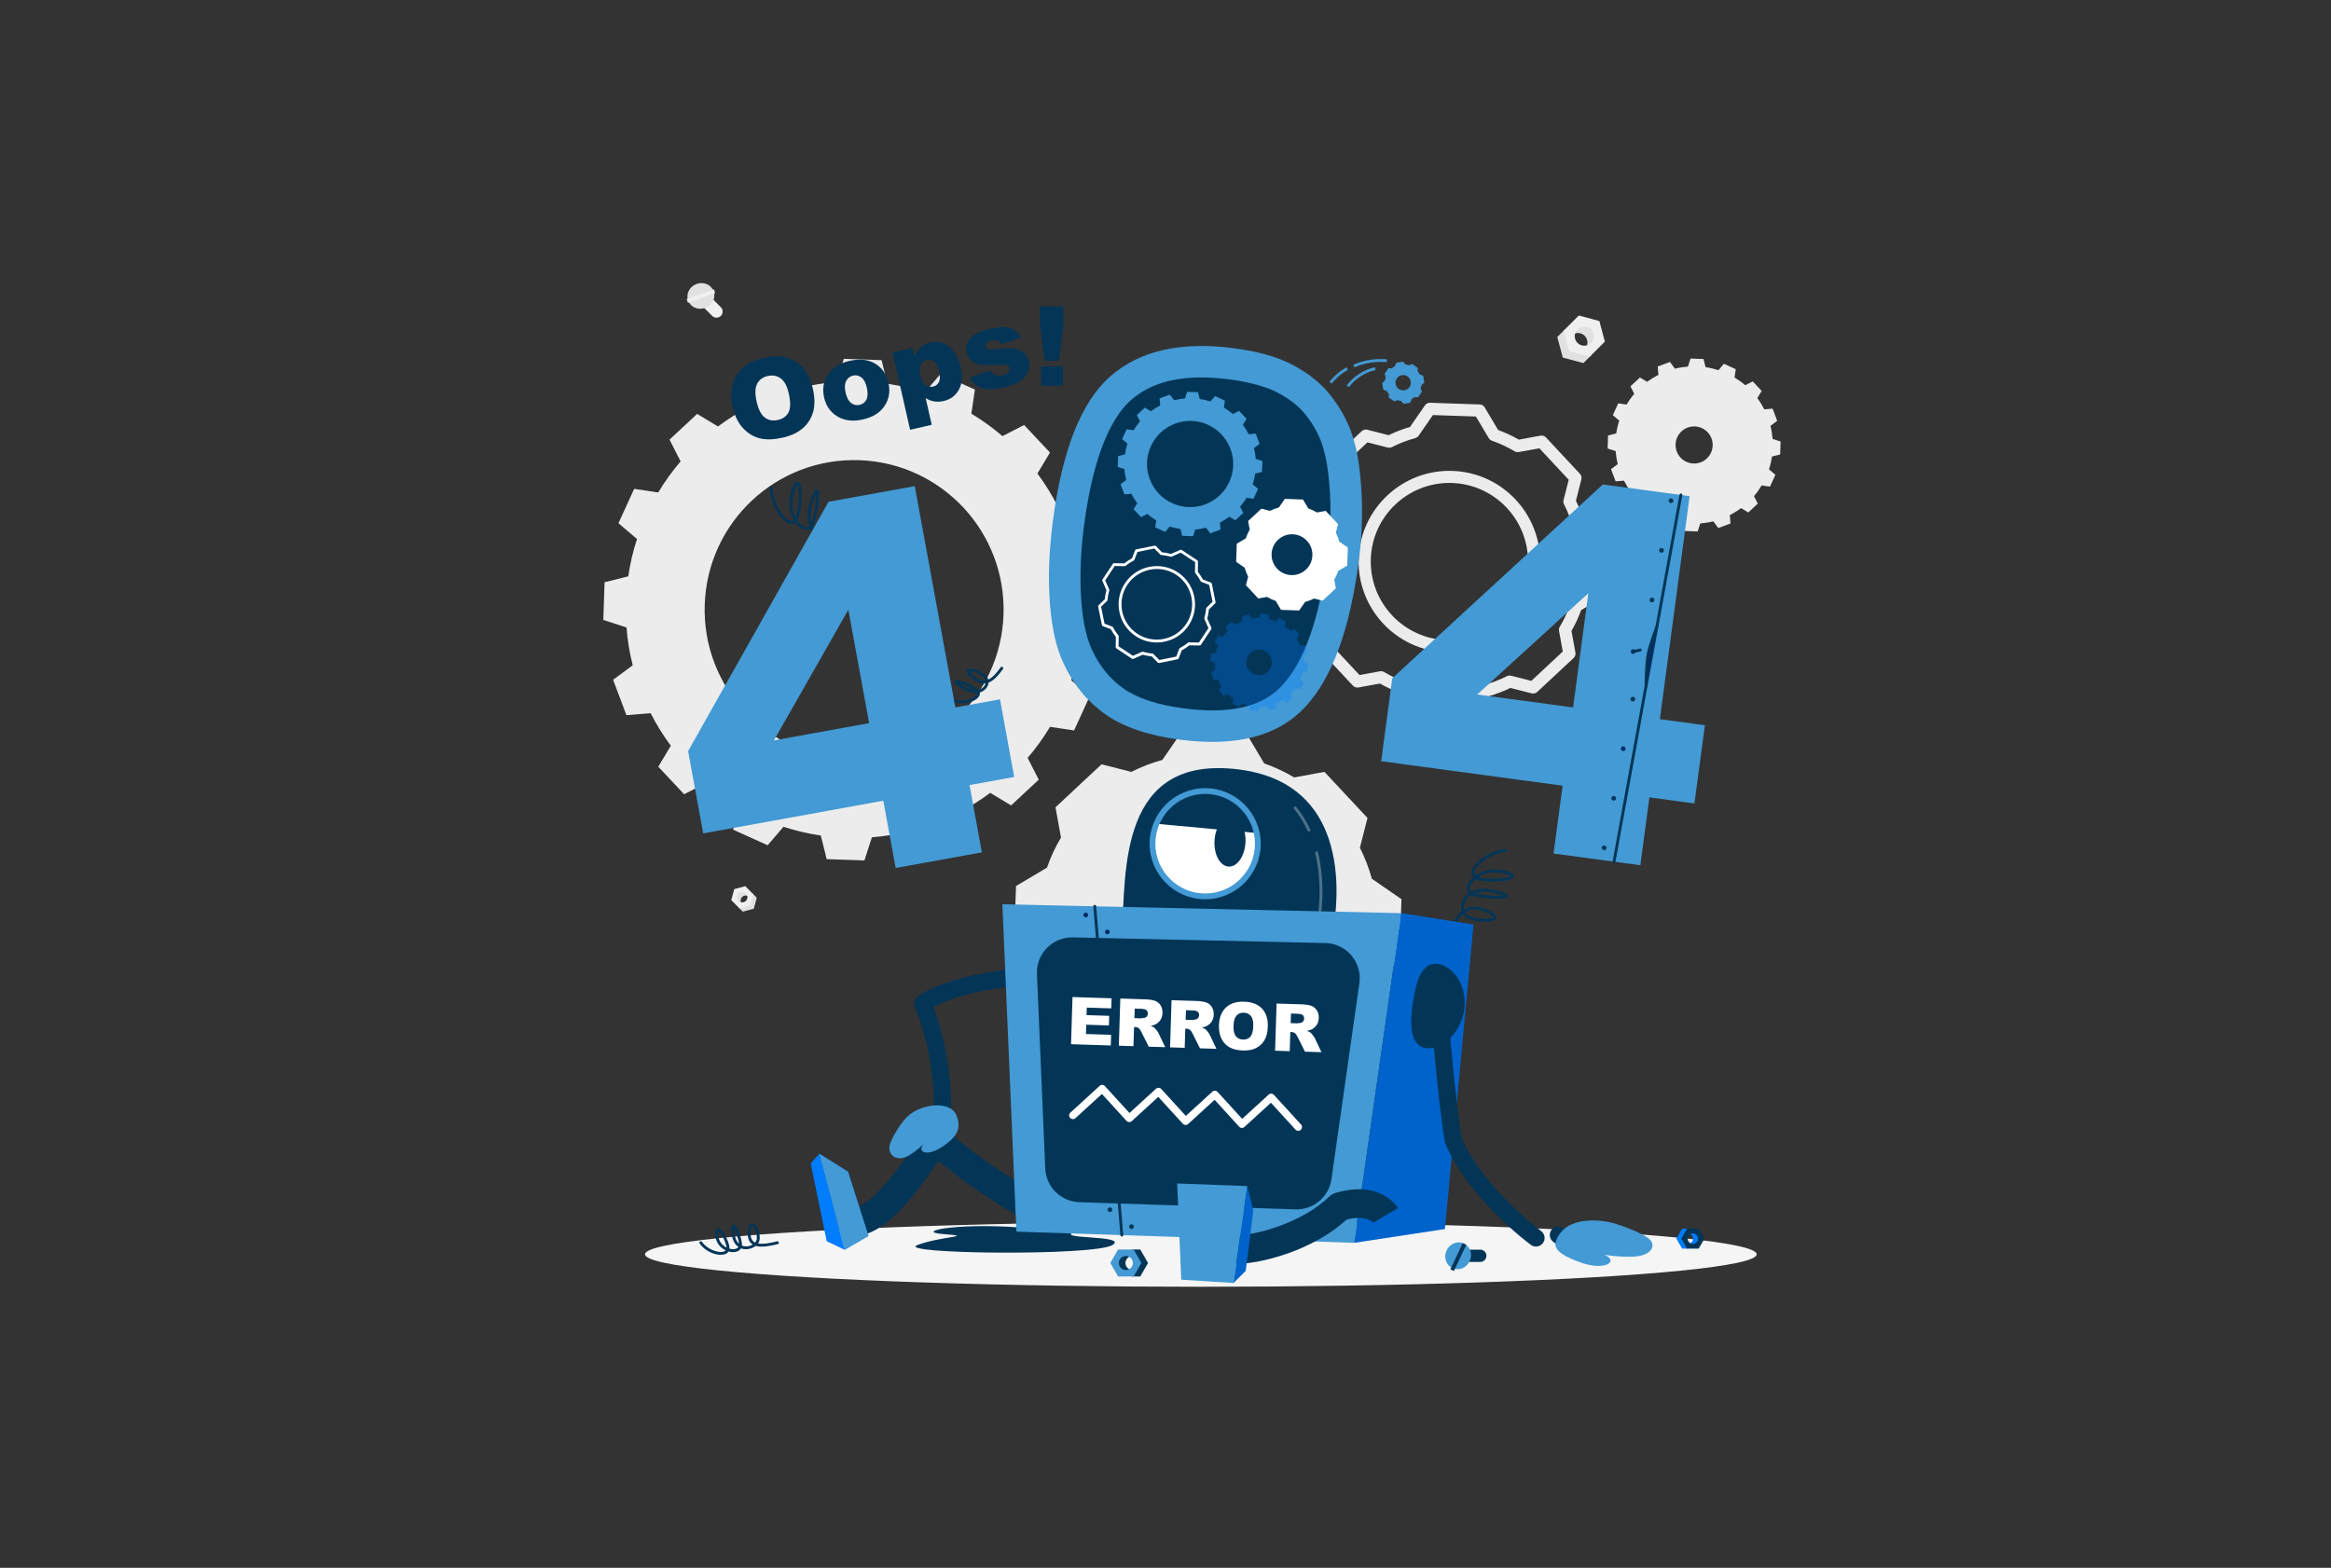 <?xml version="1.0" encoding="utf-8"?>
<!-- Generator: Adobe Illustrator 24.3.0, SVG Export Plug-In . SVG Version: 6.00 Build 0)  -->
<svg version="1.1" id="Layer_1" xmlns="http://www.w3.org/2000/svg" xmlns:xlink="http://www.w3.org/1999/xlink" x="0px" y="0px"
	 viewBox="0 0 550 370" style="enable-background:new 0 0 550 370;" xml:space="preserve">
<rect x="0" y="0" width="550" height="370" fill="#333333" stroke="none"/>
<style type="text/css">
	.st0{fill:#CAE6FE;}
	.st1{fill:#2A365C;}
	.st2{fill:#439AD7;}
	.st3{fill:#009EF3;}
	.st4{fill:#007CE6;}
	.st5{fill:#FEFDFF;}
	.st6{fill:#ABD3F2;}
	.st7{fill:#16162F;}
	.st8{fill:#445279;}
	.st9{opacity:0.2;}
	.st10{opacity:0.3;fill:#FEFDFF;}
	.st11{opacity:0.5;fill:#FEFDFF;}
	.st12{fill:#FBA691;}
	.st13{fill:#FD857D;}
	.st14{fill:#F05B56;}
	.st15{fill:#FFFFFF;stroke:#FFFFFF;stroke-width:0.5;stroke-miterlimit:10;}
	.st16{fill:#ECECEC;}
	.st17{fill:#E1E1E1;}
	.st18{fill:#F0F0F0;}
	.st19{fill:#F5F5F5;}
	.st20{fill:#033557;}
	.st21{fill:#439AD4;}
	.st22{opacity:0.3;fill:#007CFF;}
	.st23{fill:#FFFFFF;}
	.st24{fill:#002A68;}
	.st25{opacity:0.3;fill:#FFFFFF;}
	.st26{fill:#007CFF;}
</style>
<g>
	<g>
		<g>
			<path class="st16" d="M260.39,150.33l0.3-8.89l-5.46-1.78c-0.22-3.04-0.73-6.04-1.46-8.93l4.63-3.41l-3.14-8.35l-5.72,0.46
				c-1.36-2.7-2.97-5.27-4.76-7.68l2.96-4.95l-6.09-6.5l-5.12,2.62c-2.3-1.96-4.73-3.73-7.33-5.3l0.83-5.68l-8.12-3.68l-3.72,4.36
				c-2.83-0.92-5.77-1.61-8.8-2.06L208.01,85l-8.91-0.31l-1.76,5.46c-3.06,0.25-6.04,0.73-8.93,1.46l-3.43-4.6l-8.35,3.12l0.46,5.72
				c-2.7,1.39-5.27,2.99-7.68,4.79l-4.92-2.96l-6.52,6.07l2.62,5.14c-1.96,2.28-3.73,4.73-5.28,7.33l-5.68-0.85l-3.71,8.11
				l4.38,3.72c-0.92,2.83-1.63,5.79-2.06,8.81l-5.59,1.4l-0.3,8.89l5.48,1.78c0.22,3.06,0.73,6.04,1.46,8.93l-4.63,3.41l3.14,8.35
				l5.72-0.46c1.36,2.7,2.97,5.27,4.76,7.68l-2.96,4.95l6.09,6.5l5.11-2.62c2.28,1.96,4.73,3.73,7.33,5.3l-0.85,5.68l8.12,3.68
				l3.74-4.36c2.83,0.92,5.77,1.61,8.81,2.06l1.38,5.57l8.91,0.31l1.76-5.46c3.06-0.25,6.04-0.73,8.93-1.46l3.41,4.6l8.35-3.12
				l-0.44-5.72c2.7-1.39,5.25-2.99,7.68-4.79l4.92,2.96l6.52-6.07l-2.62-5.14c1.96-2.28,3.73-4.73,5.28-7.33l5.68,0.85l3.71-8.12
				l-4.38-3.72c0.92-2.83,1.63-5.77,2.06-8.8L260.39,150.33z M200.32,179.13c-19.47-0.67-34.71-16.99-34.04-36.46
				c0.67-19.49,16.99-34.73,36.46-34.07c19.47,0.67,34.71,16.99,34.04,36.48C236.11,164.55,219.79,179.79,200.32,179.13z"/>
		</g>
		<g>
			<path class="st16" d="M412.51,120.94l2.24-2.09l-0.9-1.77c0.69-0.8,1.29-1.65,1.82-2.53l1.96,0.3l1.27-2.8l-1.51-1.28
				c0.33-0.99,0.56-2.01,0.71-3.03l1.93-0.48l0.1-3.07l-1.89-0.61c-0.08-1.04-0.24-2.06-0.5-3.08l1.59-1.18l-1.08-2.88l-1.97,0.16
				c-0.47-0.91-1.01-1.8-1.64-2.65l1.02-1.69l-2.1-2.25l-1.76,0.9c-0.81-0.69-1.65-1.29-2.53-1.82l0.28-1.96l-2.8-1.28l-1.28,1.51
				c-1-0.32-2.01-0.56-3.04-0.71l-0.48-1.92l-3.07-0.11l-0.61,1.89c-1.03,0.08-2.06,0.24-3.07,0.5l-1.18-1.59l-2.88,1.07l0.16,1.98
				c-0.91,0.47-1.81,1.01-2.65,1.64l-1.71-1.02l-2.24,2.09l0.9,1.77c-0.69,0.8-1.29,1.65-1.82,2.53l-1.96-0.3l-1.27,2.8l1.51,1.28
				c-0.33,0.99-0.56,2.01-0.71,3.03l-1.93,0.48l-0.1,3.07l1.89,0.61c0.08,1.03,0.24,2.06,0.5,3.08l-1.59,1.18l1.08,2.88l1.97-0.15
				c0.47,0.91,1.01,1.8,1.64,2.65l-1.02,1.69l2.1,2.25l1.76-0.9c0.81,0.69,1.65,1.29,2.53,1.82l-0.29,1.95l2.8,1.28l1.29-1.5
				c1,0.32,2.01,0.55,3.04,0.71l0.48,1.92l3.07,0.11l0.61-1.89c1.03-0.08,2.06-0.24,3.07-0.5l1.18,1.59l2.88-1.08l-0.16-1.98
				c0.91-0.47,1.8-1.01,2.65-1.64L412.51,120.94z M396.53,108c-1.65-1.77-1.55-4.54,0.21-6.19c1.77-1.65,4.54-1.56,6.19,0.21
				c1.65,1.77,1.55,4.54-0.21,6.19C400.95,109.86,398.18,109.76,396.53,108z"/>
		</g>
		<path class="st16" d="M330.68,212.2l-7-4.83c0-0.01,0-0.01,0-0.02c-0.69-2.54-1.65-4.99-2.81-7.29l1.79-7.03l-10.15-10.87
			l-7.14,1.31c-2.21-1.32-4.59-2.44-7.07-3.3c-0.01,0-0.01,0-0.02-0.01l-4.34-7.31l-14.86-0.51l-4.83,7c-0.01,0-0.02,0-0.03,0.01
			c-2.54,0.69-4.98,1.64-7.28,2.81l-7.03-1.79l-10.87,10.15l1.3,7.13c0,0,0,0,0,0.01c-1.35,2.24-2.44,4.61-3.3,7.1l-7.31,4.34
			l-0.51,14.86l7,4.83c0.69,2.56,1.62,5,2.81,7.32c0,0,0,0,0,0l-1.79,7.01l10.15,10.87l7.1-1.3c2.24,1.32,4.62,2.44,7.13,3.31
			c0,0,0,0,0.01,0l4.34,7.3l14.86,0.51l4.83-6.99c2.57-0.69,5.02-1.64,7.34-2.81c0,0,0,0,0,0l7,1.78l10.87-10.15l-1.3-7.13
			c1.35-2.24,2.44-4.61,3.3-7.1c0,0,0,0,0,0l7.31-4.34L330.68,212.2z M284.38,234.78c-9.24-0.32-16.45-8.07-16.14-17.28
			c0.32-9.24,8.04-16.45,17.28-16.14c9.24,0.32,16.45,8.04,16.14,17.28C301.34,227.86,293.61,235.1,284.38,234.78z"/>
		<path class="st16" d="M346.62,170c-0.02,0-0.03,0-0.05,0l-11.71-0.4c-0.49-0.02-0.93-0.28-1.18-0.7l-3.15-5.31
			c-1.68-0.61-3.33-1.38-4.93-2.28l-5.08,0.93c-0.48,0.09-0.97-0.07-1.3-0.43l-8-8.57c-0.33-0.36-0.46-0.86-0.34-1.33l1.28-5.01
			c-0.78-1.59-1.43-3.28-1.93-5.05l-5.09-3.52c-0.4-0.28-0.63-0.74-0.62-1.22l0.4-11.71c0.02-0.49,0.28-0.93,0.7-1.18l5.32-3.16
			c0.63-1.73,1.4-3.37,2.28-4.9l-0.93-5.1c-0.09-0.48,0.07-0.97,0.43-1.3l8.57-8c0.36-0.33,0.86-0.46,1.33-0.34l5.03,1.28
			c1.63-0.79,3.32-1.44,5.04-1.94l3.52-5.09c0.28-0.4,0.73-0.65,1.22-0.62l11.71,0.4c0.49,0.02,0.93,0.28,1.18,0.7l3.16,5.32
			c1.68,0.62,3.32,1.38,4.89,2.28l5.11-0.94c0.48-0.09,0.97,0.07,1.3,0.43l8,8.57c0.33,0.36,0.46,0.86,0.34,1.33l-1.28,5.03
			c0.79,1.63,1.44,3.32,1.94,5.04l5.09,3.51c0.4,0.28,0.63,0.74,0.62,1.22l-0.4,11.71c-0.02,0.49-0.28,0.93-0.7,1.18l-5.32,3.16
			c-0.63,1.73-1.39,3.37-2.28,4.9l0.93,5.1c0.09,0.48-0.07,0.97-0.43,1.3l-8.57,8c-0.36,0.33-0.85,0.46-1.33,0.34l-5.01-1.28
			c-1.65,0.8-3.35,1.45-5.07,1.94l-3.51,5.09C347.52,169.77,347.08,170,346.62,170z M335.73,166.77l10.15,0.35l3.36-4.87
			c0.19-0.28,0.48-0.48,0.8-0.57c1.87-0.5,3.73-1.21,5.52-2.11c0,0,0.01,0,0.01,0c0.3-0.15,0.65-0.19,0.99-0.1l4.76,1.21l7.42-6.93
			l-0.89-4.85c-0.06-0.34,0-0.7,0.18-0.99c0.98-1.63,1.81-3.41,2.47-5.3c0.11-0.34,0.34-0.62,0.64-0.79l5.09-3.02l0.35-10.15
			l-4.87-3.36c-0.25-0.18-0.45-0.43-0.54-0.72c-0.01-0.04-0.02-0.08-0.03-0.11c-0.51-1.87-1.22-3.7-2.11-5.45
			c-0.16-0.31-0.2-0.66-0.11-1l1.22-4.79l-6.93-7.43l-4.86,0.89c-0.34,0.06-0.69,0-0.99-0.18c-1.69-1.01-3.48-1.84-5.31-2.48
			c-0.1-0.04-0.21-0.08-0.3-0.14c-0.2-0.12-0.36-0.29-0.48-0.49l-3.03-5.09l-10.15-0.35l-3.36,4.87c-0.2,0.29-0.5,0.49-0.84,0.58
			c-1.88,0.51-3.71,1.22-5.45,2.11c-0.31,0.16-0.66,0.2-1,0.11l-4.79-1.22l-7.43,6.93l0.89,4.85c0.06,0.3,0.01,0.62-0.13,0.9
			c-0.02,0.04-0.04,0.08-0.06,0.11c-0.98,1.63-1.81,3.42-2.47,5.32c-0.11,0.32-0.33,0.59-0.62,0.76l-5.09,3.02l-0.35,10.15
			l4.88,3.37c0.28,0.19,0.48,0.48,0.57,0.8c0.53,1.95,1.23,3.79,2.1,5.49c0.05,0.1,0.09,0.2,0.12,0.31c0.06,0.23,0.06,0.47,0,0.7
			l-1.22,4.77l6.93,7.42l4.83-0.88c0.34-0.06,0.69,0,0.98,0.18c1.72,1.02,3.52,1.85,5.34,2.48c0.33,0.1,0.61,0.33,0.79,0.63
			L335.73,166.77z M352.5,102.63L352.5,102.63L352.5,102.63z M342,153.94c-0.25,0-0.5,0-0.75-0.01
			c-11.8-0.4-21.07-10.33-20.67-22.13c0.4-11.8,10.35-21.07,22.14-20.67c11.8,0.4,21.07,10.33,20.67,22.14
			c-0.2,5.71-2.6,11-6.78,14.91C352.61,151.91,347.45,153.94,342,153.94z M341.98,113.97c-9.94,0-18.2,7.91-18.54,17.92
			c-0.35,10.23,7.68,18.83,17.91,19.18c4.96,0.17,9.68-1.6,13.3-4.99c3.62-3.38,5.71-7.97,5.88-12.92
			c0.35-10.23-7.68-18.83-17.91-19.18C342.4,113.97,342.19,113.97,341.98,113.97z"/>
		<g>
			<polygon class="st17" points="373.6,85.69 368.75,84.39 367.44,79.54 369.34,77.64 371.35,81.79 375.5,83.79 			"/>
			<path class="st17" d="M373.9,82.45c0.88-0.88,0.88-2.32,0-3.21c-0.88-0.88-2.32-0.88-3.2,0.01l2.41-3.62l3.24,1.64l0.71,3.4
				L373.9,82.45z"/>
			<path class="st18" d="M368.96,78.02l3.56-3.56l4.85,1.3l1.3,4.85l-3.56,3.56l-4.85-1.3L368.96,78.02z M375.42,80.93
				c0.88-0.88,0.88-2.32,0-3.21c-0.88-0.88-2.32-0.88-3.2,0.01c-0.88,0.88-0.88,2.31,0,3.2C373.1,81.81,374.53,81.81,375.42,80.93z"
				/>
		</g>
		<g>
			<polygon class="st17" points="175.26,215.15 177.86,214.45 178.56,211.85 177.54,210.83 176.46,213.06 174.24,214.13 			"/>
			<path class="st17" d="M175.1,213.41c-0.47-0.47-0.47-1.25,0-1.72c0.47-0.47,1.24-0.47,1.72,0l-1.3-1.94l-1.74,0.88l-0.38,1.83
				L175.1,213.41z"/>
			<path class="st18" d="M177.75,211.04l-1.91-1.91l-2.6,0.7l-0.7,2.6l1.91,1.91l2.6-0.7L177.75,211.04z M174.28,212.6
				c-0.47-0.47-0.47-1.25,0-1.72c0.47-0.47,1.24-0.47,1.72,0s0.47,1.24,0,1.71C175.53,213.07,174.76,213.07,174.28,212.6z"/>
		</g>
		<g>
			<path class="st18" d="M165.88,72.39l2.16,2.16c0.56,0.56,1.48,0.56,2.05,0l0,0c0.56-0.56,0.56-1.48,0-2.05l-2.16-2.16
				c-0.56-0.56-1.48-0.56-2.05,0l0,0C165.32,70.91,165.32,71.83,165.88,72.39z"/>
			<path class="st17" d="M164.36,67.01c1.67-0.6,3.47,0.18,4.03,1.75c0.56,1.56-0.33,3.32-2,3.91c-1.67,0.6-3.47-0.18-4.03-1.75
				C161.8,69.36,162.69,67.61,164.36,67.01z"/>
			
				<rect x="164.91" y="66.43" transform="matrix(-0.338 -0.941 0.941 -0.338 155.55 249.094)" class="st18" width="0.93" height="6.83"/>
		</g>
	</g>
	<ellipse id="_x3C_Path_x3E__373_" class="st19" cx="283.34" cy="296.01" rx="131.15" ry="7.66"/>
	<g>
		<g>
			<path class="st20" d="M172.89,96.06c-0.68-2.98-0.37-5.49,0.91-7.52c1.28-2.04,3.4-3.39,6.37-4.07c3.04-0.69,5.56-0.41,7.58,0.85
				c2.01,1.26,3.35,3.35,4.02,6.29c0.48,2.13,0.52,3.96,0.12,5.49c-0.41,1.53-1.2,2.83-2.39,3.89c-1.18,1.07-2.79,1.83-4.81,2.29
				c-2.06,0.47-3.84,0.53-5.33,0.18c-1.5-0.35-2.83-1.14-3.99-2.37C174.19,99.87,173.37,98.19,172.89,96.06z M178.53,94.8
				c0.42,1.84,1.06,3.09,1.93,3.74c0.87,0.65,1.89,0.84,3.07,0.57c1.21-0.27,2.06-0.88,2.54-1.82c0.48-0.94,0.49-2.43,0.03-4.47
				c-0.39-1.72-1.02-2.89-1.9-3.53c-0.87-0.63-1.9-0.82-3.09-0.55c-1.14,0.26-1.96,0.87-2.46,1.83
				C178.15,91.53,178.11,92.94,178.53,94.8z"/>
			<path class="st20" d="M194.45,93.83c-0.46-2.02-0.16-3.83,0.91-5.45c1.06-1.62,2.75-2.69,5.07-3.21c2.65-0.6,4.82-0.29,6.52,0.94
				c1.37,0.99,2.26,2.39,2.67,4.2c0.46,2.03,0.17,3.85-0.89,5.46c-1.05,1.61-2.77,2.68-5.15,3.22c-2.12,0.48-3.96,0.33-5.52-0.45
				C196.14,97.56,194.94,95.99,194.45,93.83z M199.52,92.66c0.27,1.18,0.7,2,1.31,2.45c0.61,0.46,1.27,0.6,1.99,0.44
				c0.73-0.17,1.27-0.58,1.61-1.24c0.34-0.66,0.37-1.61,0.1-2.84c-0.26-1.15-0.69-1.94-1.29-2.4c-0.6-0.45-1.25-0.6-1.95-0.44
				c-0.74,0.17-1.28,0.59-1.64,1.27C199.3,90.58,199.26,91.5,199.52,92.66z"/>
			<path class="st20" d="M214.74,101.42l-4.15-18.25l4.74-1.08l0.44,1.95c0.47-0.97,0.94-1.66,1.43-2.08
				c0.65-0.56,1.42-0.94,2.32-1.14c1.77-0.4,3.29-0.04,4.56,1.1c1.27,1.13,2.14,2.7,2.59,4.69c0.5,2.2,0.35,4-0.44,5.39
				c-0.79,1.4-1.99,2.28-3.6,2.64c-0.78,0.18-1.52,0.21-2.23,0.09c-0.7-0.12-1.37-0.38-1.99-0.79l1.43,6.31L214.74,101.42z
				 M217.18,88.66c0.24,1.05,0.63,1.77,1.19,2.18c0.55,0.41,1.17,0.53,1.84,0.38c0.59-0.13,1.03-0.49,1.32-1.06
				c0.29-0.58,0.3-1.44,0.04-2.61c-0.24-1.07-0.63-1.81-1.16-2.22c-0.53-0.41-1.09-0.54-1.69-0.41c-0.65,0.15-1.13,0.52-1.45,1.13
				C216.95,86.65,216.92,87.52,217.18,88.66z"/>
			<path class="st20" d="M228.84,89.06l4.92-1.62c0.34,0.55,0.73,0.91,1.16,1.08c0.43,0.17,0.96,0.19,1.58,0.05
				c0.68-0.16,1.17-0.42,1.48-0.79c0.24-0.28,0.33-0.58,0.25-0.91c-0.08-0.36-0.34-0.6-0.76-0.71c-0.31-0.08-1.07-0.09-2.3-0.03
				c-1.83,0.09-3.12,0.09-3.86-0.02c-0.74-0.11-1.42-0.42-2.03-0.93c-0.61-0.51-1.01-1.17-1.19-1.97c-0.2-0.87-0.12-1.68,0.25-2.42
				c0.36-0.75,0.95-1.37,1.77-1.89c0.82-0.51,1.97-0.94,3.47-1.28c1.58-0.36,2.77-0.5,3.57-0.43c0.81,0.07,1.52,0.3,2.13,0.69
				c0.62,0.39,1.19,0.98,1.72,1.77l-4.7,1.57c-0.22-0.4-0.5-0.66-0.83-0.79c-0.46-0.18-0.97-0.2-1.53-0.07
				c-0.57,0.13-0.97,0.33-1.18,0.59c-0.22,0.26-0.29,0.54-0.22,0.83c0.07,0.32,0.29,0.53,0.66,0.62c0.37,0.09,1.13,0.08,2.27-0.04
				c1.73-0.19,3.04-0.21,3.94-0.06c0.9,0.15,1.64,0.5,2.22,1.03c0.58,0.53,0.95,1.17,1.13,1.93c0.17,0.76,0.11,1.56-0.18,2.38
				c-0.3,0.83-0.89,1.56-1.79,2.22c-0.89,0.65-2.2,1.17-3.91,1.56c-2.41,0.55-4.21,0.59-5.39,0.14
				C230.3,91.09,229.42,90.26,228.84,89.06z"/>
			<path class="st20" d="M245.35,72.33l5.55-0.03l0.02,4.26l-1.02,8.57l-3.43,0.02l-1.09-8.56L245.35,72.33z M245.63,86.46
				l5.18-0.03l0.03,4.58l-5.18,0.03L245.63,86.46z"/>
		</g>
	</g>
	<g>
		<g>
			<path class="st20" d="M201.27,130.51c-0.04,0-0.08-0.01-0.12-0.02c-3.04-1.18-4.87-2.33-5.81-3.72c-0.69,0.14-1.46,0.05-2.19-0.3
				c-0.71-0.34-1.39-0.93-1.88-1.77c-0.46,0.35-1.02,0.45-1.64,0.25c-0.69-0.22-1.4-0.79-2-1.63c-0.38,0.27-0.77,0.31-1.05,0.29
				c-2.01-0.16-4.74-4.17-4.93-8.43c-0.01-0.19,0.14-0.34,0.32-0.35c0.18-0.02,0.34,0.14,0.35,0.32c0.19,4.05,2.78,7.66,4.31,7.79
				c0.25,0.02,0.46-0.05,0.63-0.19c-0.92-1.61-1.4-3.91-0.69-6.37c0.58-2.03,1.1-2.83,1.71-2.68c1.17,0.29,1.01,4.72,0.4,7.64
				c-0.14,0.66-0.34,1.14-0.57,1.48c0.53,0.79,1.17,1.32,1.72,1.49c0.49,0.16,0.86,0.02,1.13-0.23c-0.53-1.31-0.64-3.09,0.08-5.37
				c0.95-3,1.33-3.08,1.56-3.13c0.16-0.03,0.32,0.02,0.44,0.15c0.62,0.71-0.12,5.36-0.91,7.66c-0.1,0.3-0.23,0.56-0.38,0.78
				c0.42,0.82,1.04,1.38,1.69,1.69c0.52,0.25,1.05,0.34,1.54,0.29c-0.06-0.13-0.12-0.26-0.16-0.39c-0.54-1.45-0.27-3.13,0.8-5.13
				c0.71-1.32,1.3-1.94,1.83-1.94c0,0,0,0,0,0c0.16,0,0.46,0.06,0.67,0.45c0.59,1.09,0.16,4.68-1,6.46
				c-0.27,0.42-0.65,0.74-1.09,0.95c0.91,1.19,2.63,2.24,5.38,3.31c0.17,0.07,0.26,0.26,0.19,0.44
				C201.54,130.43,201.41,130.51,201.27,130.51z M197.45,119.37c0,0-0.38,0-1.24,1.59c-0.98,1.82-1.23,3.31-0.76,4.57
				c0.06,0.15,0.12,0.3,0.2,0.45c0.36-0.15,0.67-0.41,0.89-0.75c0.95-1.45,1.4-4.42,1.05-5.59
				C197.52,119.41,197.45,119.37,197.45,119.37z M192.6,116.52c-0.17,0.33-0.47,1-0.91,2.39c-0.58,1.83-0.58,3.3-0.26,4.43
				c0.02-0.06,0.04-0.11,0.06-0.17C192.29,120.84,192.68,117.64,192.6,116.52z M188.14,114.39c-0.11,0.11-0.44,0.53-0.91,2.18
				c-0.62,2.17-0.24,4.16,0.49,5.58c0.14-0.29,0.24-0.63,0.3-0.95C188.72,117.88,188.52,114.87,188.14,114.39z"/>
			<path class="st20" d="M226.99,165.97c-1.03,0-2.12-0.24-3.09-0.8c-0.16-0.1-0.22-0.3-0.12-0.46c0.09-0.16,0.3-0.21,0.46-0.12
				c2.41,1.42,5.53,0.43,6.17-0.6c0.07-0.12,0.14-0.27,0.1-0.45c-0.95,0.1-2.13-0.15-3.47-0.99c-1.72-1.08-1.85-1.4-1.84-1.65
				c0.01-0.15,0.09-0.28,0.23-0.35c0.67-0.34,3.72,1.06,5,1.9c0.17,0.11,0.31,0.23,0.42,0.35c0.56-0.14,1-0.43,1.29-0.77
				c0.2-0.24,0.33-0.5,0.4-0.76c-0.04,0.01-0.09,0.01-0.14,0.02c-1.08,0.11-2.17-0.36-3.32-1.42c-0.79-0.73-1.1-1.24-1-1.64
				c0.03-0.13,0.14-0.36,0.49-0.44c0.94-0.23,3.25,0.75,4.19,1.79c0.21,0.23,0.36,0.51,0.43,0.8c0.88-0.41,1.82-1.34,2.92-2.89
				c0.11-0.15,0.32-0.19,0.47-0.08c0.15,0.11,0.19,0.32,0.08,0.47c-1.28,1.79-2.34,2.8-3.41,3.21c-0.04,0.48-0.24,0.96-0.59,1.38
				c-0.34,0.41-0.84,0.76-1.48,0.95c0.07,0.3,0.01,0.63-0.19,0.94C230.42,165.25,228.79,165.97,226.99,165.97z M226.39,161.28
				c0.23,0.17,0.55,0.39,1.02,0.68c0.92,0.57,1.74,0.84,2.44,0.89C228.72,162.16,227.25,161.54,226.39,161.28z M228.75,158.4
				c0.04,0.11,0.19,0.38,0.79,0.94c1.01,0.93,1.92,1.34,2.79,1.25c0.07-0.01,0.14-0.02,0.22-0.03c-0.05-0.21-0.15-0.4-0.29-0.56
				C231.3,158.96,229.21,158.29,228.75,158.4z"/>
			<path class="st21" d="M235.95,165.04l-10.54,1.91l-9.57-52.23l-20.34,3.69l-33.14,58.85l3.56,19.42l42.5-7.72l2.91,15.88
				l20.34-3.69l-2.91-15.88l10.54-1.91L235.95,165.04z M182.61,174.73l17.56-30.82l4.9,26.74L182.61,174.73z"/>
		</g>
		<g>
			<path class="st21" d="M320.83,111.17c-0.39-3.61-1.11-6.81-2.16-9.62c-1.05-2.8-2.62-5.55-4.73-8.25
				c-2.1-2.69-4.97-5.03-8.59-7.01c-3.63-1.98-8.41-3.36-14.36-4.13c-12.37-1.61-22.02,0.58-28.94,6.59
				c-6.92,6-11.47,17.51-13.66,34.51c-0.89,6.91-1.11,13.3-0.66,19.17c0.45,5.87,1.53,10.59,3.23,14.16
				c2.33,5.02,5.64,9.03,9.91,12.02c4.27,3,10.12,4.98,17.55,5.95c13.26,1.73,23.08-0.82,29.47-7.64
				c6.39-6.82,10.63-18.34,12.72-34.57C321.55,125.12,321.62,118.06,320.83,111.17z"/>
			<path class="st20" d="M284.53,167.62c-1.63-0.06-3.36-0.2-5.15-0.44c-6.19-0.81-10.98-2.37-14.24-4.66
				c-3.21-2.25-5.65-5.22-7.44-9.07l-0.03-0.07c-1.3-2.72-2.15-6.6-2.53-11.52c-0.41-5.34-0.2-11.28,0.62-17.66
				c2.41-18.75,7.4-26.57,11.16-29.84c4.38-3.8,10.3-5.52,18.08-5.25c1.6,0.05,3.28,0.2,5.02,0.42c5,0.65,8.95,1.76,11.75,3.29
				c2.71,1.48,4.83,3.19,6.3,5.06c1.63,2.08,2.84,4.19,3.62,6.27c0.83,2.21,1.41,4.84,1.74,7.82c0.72,6.3,0.65,12.82-0.2,19.43
				c-1.88,14.57-5.5,24.81-10.77,30.43C298.56,166.01,292.69,167.9,284.53,167.62C284.53,167.62,284.53,167.62,284.53,167.62z"/>
			<g>
				<path class="st21" d="M297.77,111.37l0.09-2.56l-1.57-0.51c-0.06-0.88-0.21-1.74-0.42-2.57l1.33-0.98l-0.91-2.41l-1.65,0.13
					c-0.39-0.78-0.86-1.52-1.37-2.21l0.85-1.43l-1.76-1.87l-1.47,0.75c-0.66-0.56-1.36-1.08-2.11-1.53l0.24-1.64l-2.34-1.06
					l-1.07,1.26c-0.82-0.26-1.66-0.46-2.54-0.59l-0.4-1.6l-2.57-0.09l-0.51,1.57c-0.88,0.07-1.74,0.21-2.57,0.42l-0.99-1.33
					l-2.41,0.9l0.13,1.65c-0.78,0.4-1.52,0.86-2.21,1.38l-1.42-0.85l-1.88,1.75l0.75,1.48c-0.56,0.66-1.08,1.36-1.52,2.11
					l-1.64-0.25l-1.07,2.34l1.26,1.07c-0.26,0.82-0.47,1.67-0.59,2.54l-1.61,0.4l-0.09,2.56l1.58,0.51
					c0.06,0.88,0.21,1.74,0.42,2.57l-1.33,0.98l0.91,2.41l1.65-0.13c0.39,0.78,0.86,1.52,1.37,2.21l-0.85,1.43l1.76,1.87l1.47-0.76
					c0.66,0.56,1.36,1.08,2.11,1.53l-0.25,1.64l2.34,1.06l1.08-1.26c0.82,0.26,1.66,0.46,2.54,0.59l0.4,1.6l2.57,0.09l0.51-1.57
					c0.88-0.07,1.74-0.21,2.57-0.42l0.98,1.33l2.41-0.9l-0.13-1.65c0.78-0.4,1.51-0.86,2.21-1.38l1.42,0.85l1.88-1.75l-0.75-1.48
					c0.56-0.66,1.08-1.36,1.52-2.11l1.64,0.25l1.07-2.34l-1.26-1.07c0.26-0.82,0.47-1.66,0.59-2.54L297.77,111.37z M280.46,119.67
					c-5.61-0.19-10-4.9-9.81-10.51c0.19-5.62,4.9-10.01,10.51-9.82c5.61,0.19,10,4.9,9.81,10.52
					C290.77,115.47,286.07,119.87,280.46,119.67z"/>
			</g>
			<g>
				<path class="st22" d="M308.45,158.44l0.19-1.73l-1.04-0.42c0-0.59-0.05-1.18-0.15-1.75l0.95-0.6l-0.48-1.67l-1.12,0.01
					c-0.23-0.55-0.49-1.07-0.81-1.56l0.64-0.92l-1.09-1.35l-1.04,0.43c-0.41-0.41-0.86-0.79-1.35-1.13l0.25-1.1l-1.52-0.84l-0.8,0.8
					c-0.55-0.23-1.11-0.4-1.68-0.53l-0.19-1.11l-1.73-0.19l-0.42,1.04c-0.59,0-1.17,0.06-1.75,0.16l-0.6-0.95l-1.67,0.49l0.01,1.12
					c-0.54,0.23-1.06,0.49-1.56,0.81l-0.92-0.65l-1.35,1.09l0.43,1.04c-0.4,0.41-0.79,0.86-1.13,1.35l-1.09-0.24l-0.84,1.52
					l0.8,0.79c-0.22,0.55-0.4,1.11-0.53,1.68l-1.11,0.18l-0.19,1.73l1.04,0.43c0,0.59,0.05,1.17,0.15,1.75l-0.95,0.6l0.49,1.67
					l1.12,0c0.23,0.54,0.49,1.06,0.81,1.56l-0.65,0.92l1.09,1.36l1.04-0.44c0.41,0.41,0.86,0.79,1.35,1.13l-0.25,1.1l1.52,0.84
					l0.8-0.8c0.55,0.22,1.11,0.39,1.68,0.52l0.19,1.11l1.73,0.19l0.42-1.04c0.59,0,1.17-0.06,1.75-0.16l0.6,0.95l1.66-0.49l0-1.12
					c0.54-0.23,1.06-0.49,1.56-0.81l0.91,0.65l1.36-1.09l-0.44-1.04c0.41-0.41,0.79-0.86,1.14-1.35l1.09,0.24l0.84-1.52l-0.8-0.79
					c0.22-0.55,0.39-1.11,0.52-1.68L308.45,158.44z M299.74,157.77c-0.8,1.46-2.64,2-4.1,1.2c-1.46-0.8-1.99-2.64-1.19-4.1
					c0.8-1.46,2.63-1.99,4.09-1.19C300,154.48,300.54,156.31,299.74,157.77z"/>
			</g>
			<path class="st23" d="M318.03,129.21l-2.02-1.39c0,0,0,0,0,0c-0.2-0.73-0.47-1.44-0.81-2.1l0.52-2.03l-2.92-3.13l-2.06,0.38
				c-0.64-0.38-1.32-0.7-2.04-0.95c0,0,0,0-0.01,0l-1.25-2.11l-4.28-0.15l-1.39,2.02c0,0-0.01,0-0.01,0
				c-0.73,0.2-1.44,0.47-2.1,0.81l-2.03-0.52l-3.13,2.92l0.38,2.05c0,0,0,0,0,0c-0.39,0.64-0.7,1.33-0.95,2.05l-2.11,1.25
				l-0.15,4.28l2.02,1.39c0.2,0.74,0.47,1.44,0.81,2.11c0,0,0,0,0,0l-0.52,2.02l2.92,3.13l2.05-0.37c0.65,0.38,1.33,0.7,2.06,0.95
				c0,0,0,0,0,0l1.25,2.1l4.28,0.15l1.39-2.01c0.74-0.2,1.45-0.47,2.12-0.81c0,0,0,0,0,0l2.02,0.51l3.13-2.92l-0.38-2.06
				c0.39-0.64,0.7-1.33,0.95-2.05c0,0,0,0,0,0l2.11-1.25L318.03,129.21z M304.68,135.72c-2.66-0.09-4.74-2.33-4.65-4.98
				c0.09-2.66,2.32-4.74,4.98-4.65c2.66,0.09,4.74,2.32,4.65,4.98C309.57,133.72,307.35,135.81,304.68,135.72z"/>
			<path class="st21" d="M332.74,95.03l0.35-0.85c0,0,0,0,0,0c0.25-0.13,0.49-0.29,0.71-0.46l0.79,0.03l0.92-1.32l-0.3-0.73
				c0.09-0.26,0.15-0.54,0.19-0.82c0,0,0,0,0,0l0.68-0.63l-0.28-1.58l-0.85-0.35c0,0,0,0,0,0c-0.13-0.25-0.29-0.49-0.46-0.71
				l0.03-0.78l-1.32-0.92l-0.72,0.3c0,0,0,0,0,0c-0.27-0.09-0.54-0.15-0.83-0.19l-0.63-0.68l-1.58,0.28l-0.35,0.85
				c-0.26,0.13-0.49,0.28-0.71,0.46c0,0,0,0,0,0l-0.78-0.03l-0.92,1.32l0.3,0.72c-0.09,0.27-0.15,0.54-0.19,0.83c0,0,0,0,0,0
				l-0.67,0.62l0.28,1.58l0.85,0.35c0.13,0.26,0.29,0.49,0.46,0.71c0,0,0,0,0,0l-0.03,0.78l1.32,0.92l0.72-0.3
				c0.27,0.09,0.54,0.15,0.83,0.19c0,0,0,0,0,0l0.63,0.68L332.74,95.03z M329.3,90.64c-0.18-0.98,0.48-1.92,1.46-2.1
				c0.98-0.18,1.92,0.48,2.1,1.46c0.18,0.98-0.48,1.92-1.46,2.1C330.42,92.28,329.48,91.63,329.3,90.64z"/>
			<path class="st21" d="M314.19,90.54l-0.52-0.44c0.9-1.06,2.17-2.41,4.06-3.4l0.31,0.6C316.03,88.36,314.74,89.89,314.19,90.54z"
				/>
			<path class="st21" d="M319.59,86.69l-0.27-0.62c2.56-1.1,5.23-1.52,7.94-1.27l-0.06,0.67C324.6,85.23,322.04,85.64,319.59,86.69z
				"/>
			<path class="st21" d="M318.31,91.37l-0.56-0.38c1.39-2.04,4.13-3.82,6.68-4.32l0.13,0.66C322.18,87.81,319.61,89.47,318.31,91.37
				z"/>
			<path class="st23" d="M273.42,156.47c-0.09,0-0.18-0.04-0.24-0.1l-1.42-1.46c-0.72-0.07-1.44-0.2-2.13-0.4l-2.21,0.98
				c-0.11,0.05-0.23,0.04-0.32-0.03l-3.7-2.46c-0.1-0.06-0.15-0.17-0.15-0.29l0.04-2.41c-0.45-0.56-0.85-1.17-1.19-1.81l-1.9-0.74
				c-0.11-0.04-0.19-0.13-0.21-0.25l-0.88-4.35c-0.02-0.11,0.01-0.23,0.1-0.31l1.46-1.42c0.07-0.72,0.2-1.43,0.4-2.13l-0.97-2.21
				c-0.05-0.11-0.04-0.23,0.03-0.32l2.45-3.7c0.06-0.1,0.15-0.16,0.29-0.15l2.41,0.04c0.57-0.45,1.17-0.85,1.81-1.19l0.74-1.9
				c0.04-0.11,0.14-0.19,0.25-0.21l4.35-0.88c0.11-0.02,0.23,0.01,0.31,0.1l1.42,1.46c0.72,0.07,1.44,0.2,2.13,0.4l2.21-0.97
				c0.11-0.05,0.23-0.04,0.32,0.03l3.7,2.45c0.1,0.06,0.15,0.17,0.15,0.29l-0.04,2.41c0.45,0.56,0.85,1.17,1.19,1.81l1.9,0.74
				c0.11,0.04,0.19,0.13,0.21,0.25l0.88,4.35c0.02,0.11-0.01,0.23-0.1,0.31l-1.46,1.42c-0.07,0.71-0.2,1.42-0.4,2.13l0.98,2.21
				c0.05,0.11,0.04,0.23-0.03,0.32l-2.45,3.7c-0.06,0.1-0.16,0.14-0.29,0.15l-2.41-0.04c-0.56,0.45-1.17,0.85-1.81,1.19l-0.74,1.9
				c-0.04,0.11-0.14,0.19-0.25,0.21l-4.35,0.88C273.47,156.47,273.44,156.47,273.42,156.47z M269.61,153.81c0.03,0,0.06,0,0.1,0.01
				c0.72,0.21,1.48,0.35,2.24,0.42c0.08,0.01,0.16,0.04,0.21,0.1l1.38,1.42l3.99-0.81l0.72-1.85c0.03-0.08,0.09-0.14,0.16-0.18
				c0.68-0.35,1.32-0.77,1.9-1.25c0.06-0.05,0.13-0.08,0.22-0.08l2.35,0.04l2.25-3.4l-0.95-2.15c-0.03-0.07-0.04-0.15-0.01-0.23
				c0.21-0.74,0.35-1.49,0.42-2.24c0.01-0.08,0.04-0.16,0.1-0.22l1.42-1.38l-0.81-3.99l-1.84-0.72c-0.08-0.03-0.14-0.09-0.18-0.16
				c-0.35-0.68-0.77-1.31-1.25-1.9c-0.05-0.06-0.08-0.14-0.08-0.22l0.04-2.35l-3.4-2.25l-2.15,0.95c-0.07,0.03-0.15,0.04-0.23,0.02
				c-0.73-0.21-1.49-0.35-2.25-0.42c-0.08-0.01-0.16-0.04-0.21-0.1l-1.38-1.42l-3.99,0.81l-0.72,1.84
				c-0.03,0.08-0.09,0.14-0.16,0.18c-0.67,0.35-1.31,0.77-1.91,1.25c-0.06,0.05-0.14,0.09-0.22,0.08l-2.35-0.04l-2.25,3.4l0.95,2.15
				c0.04,0.09,0.04,0.2-0.01,0.29c-0.19,0.68-0.33,1.43-0.39,2.19c-0.01,0.08-0.04,0.16-0.1,0.21l-1.42,1.38l0.81,3.99l1.84,0.71
				c0.08,0.03,0.15,0.09,0.18,0.17c0.35,0.67,0.77,1.31,1.25,1.89c0.05,0.06,0.08,0.14,0.08,0.22l-0.04,2.35l3.4,2.25l2.15-0.95
				C269.52,153.82,269.56,153.81,269.61,153.81z M272.94,151.62c-1.71,0-3.44-0.48-4.97-1.5c-2.01-1.33-3.38-3.36-3.85-5.72
				c-0.48-2.36-0.01-4.76,1.32-6.77c0,0,0,0,0,0c2.75-4.14,8.36-5.28,12.5-2.54c4.14,2.75,5.28,8.35,2.53,12.5
				C278.73,150.21,275.86,151.62,272.94,151.62z M266,138.01c-1.23,1.86-1.66,4.08-1.22,6.26c0.44,2.18,1.71,4.06,3.57,5.29
				c3.83,2.54,9.02,1.49,11.55-2.34c2.54-3.83,1.49-9.02-2.34-11.56C273.73,133.12,268.54,134.18,266,138.01L266,138.01z"/>
		</g>
		<g>
			<path class="st21" d="M402.27,171.15l-10.62-1.43l7.02-52.63l-20.48-2.76l-49.69,45.74l-2.61,19.57l42.81,5.78l-2.14,16.01
				l20.48,2.76l2.14-16.01l10.62,1.43L402.27,171.15z M348.55,163.9l26.22-23.9l-3.6,26.95L348.55,163.9z"/>
			<path class="st20" d="M380.83,203.68c-0.02,0-0.04,0-0.06-0.01c-0.18-0.03-0.31-0.21-0.27-0.39l15.78-86.54
				c0.03-0.18,0.21-0.3,0.39-0.27c0.18,0.03,0.31,0.21,0.27,0.39l-15.78,86.54C381.14,203.56,380.99,203.68,380.83,203.68z"/>
			<g>
				<path class="st20" d="M394.83,118.19c-0.01,0.31-0.27,0.55-0.57,0.53s-0.55-0.27-0.54-0.57c0.01-0.31,0.27-0.55,0.57-0.53
					C394.6,117.63,394.84,117.89,394.83,118.19z"/>
				<path class="st20" d="M392.58,129.9c-0.01,0.31-0.27,0.55-0.57,0.53s-0.55-0.27-0.54-0.57c0.01-0.31,0.27-0.55,0.57-0.53
					C392.35,129.33,392.59,129.59,392.58,129.9z"/>
				<path class="st20" d="M390.33,141.6c-0.01,0.31-0.27,0.55-0.57,0.54c-0.31-0.01-0.55-0.27-0.53-0.57
					c0.01-0.31,0.27-0.55,0.57-0.54C390.1,141.04,390.34,141.29,390.33,141.6z"/>
				<path class="st24" d="M385.89,153.78c-0.01,0.31-0.27,0.55-0.57,0.54c-0.31-0.01-0.55-0.27-0.54-0.57
					c0.01-0.31,0.27-0.55,0.57-0.53C385.66,153.22,385.9,153.48,385.89,153.78z"/>
				<path class="st20" d="M385.82,165.01c-0.01,0.31-0.27,0.55-0.57,0.53c-0.31-0.01-0.55-0.27-0.54-0.57
					c0.01-0.31,0.27-0.55,0.57-0.53C385.59,164.44,385.83,164.7,385.82,165.01z"/>
				<path class="st24" d="M383.56,176.71c-0.01,0.31-0.27,0.55-0.57,0.53c-0.31-0.01-0.55-0.27-0.54-0.57
					c0.01-0.31,0.27-0.55,0.57-0.53C383.33,176.15,383.57,176.4,383.56,176.71z"/>
				<path class="st20" d="M381.31,188.41c-0.01,0.31-0.27,0.55-0.57,0.53s-0.55-0.27-0.54-0.57c0.01-0.31,0.27-0.55,0.57-0.53
					C381.08,187.85,381.32,188.1,381.31,188.41z"/>
				<path class="st20" d="M379.05,200.11c-0.01,0.31-0.27,0.55-0.57,0.53s-0.55-0.27-0.54-0.57c0.01-0.31,0.27-0.55,0.57-0.53
					C378.83,199.55,379.06,199.81,379.05,200.11z"/>
			</g>
			<path class="st20" d="M385.34,154.1c-0.16,0-0.3-0.11-0.33-0.27c-0.04-0.18,0.08-0.36,0.26-0.4l1.68-0.36
				c0.19-0.04,0.36,0.08,0.4,0.26c0.04,0.18-0.08,0.36-0.26,0.4l-1.68,0.36C385.39,154.1,385.36,154.1,385.34,154.1z"/>
			<g>
				<path class="st24" d="M390.95,147.87c0,0-1.51,3.94-2.02,6.33c-0.51,2.39-0.54,7.73-0.54,7.73"/>
				<path class="st20" d="M388.38,162.27C388.38,162.27,388.38,162.27,388.38,162.27c-0.19,0-0.34-0.15-0.34-0.34
					c0-0.22,0.04-5.4,0.55-7.8c0.51-2.39,1.98-6.22,2.04-6.38c0.07-0.17,0.26-0.26,0.44-0.19c0.17,0.07,0.26,0.26,0.19,0.44
					c-0.02,0.04-1.51,3.95-2.01,6.28c-0.5,2.33-0.53,7.61-0.53,7.66C388.72,162.12,388.57,162.27,388.38,162.27z"/>
			</g>
		</g>
	</g>
	<g>
		<path class="st20" d="M264.7,220.65c0.94-15.15-0.79-42.7,27.7-39.05c30.53,3.91,21.8,39.61,21.8,39.61L264.7,220.65z"/>
		<g>
			<circle class="st23" cx="284.36" cy="199.12" r="12.43"/>
			<path class="st20" d="M285.99,186.71c-5.89-1.01-12.18,3.33-12.8,7.73l23.34,2.15C295.71,191.57,290.66,187.5,285.99,186.71z"/>
			<path class="st20" d="M293.87,198.81c-0.17,3.25-1.94,5.8-3.96,5.7c-2.02-0.1-3.52-2.82-3.35-6.07c0.17-3.25,1.94-5.8,3.96-5.7
				S294.04,195.56,293.87,198.81z"/>
			<path class="st21" d="M284.36,212.22c-7.23,0-13.11-5.88-13.11-13.11c0-7.23,5.88-13.11,13.11-13.11
				c7.23,0,13.11,5.88,13.11,13.11C297.47,206.34,291.59,212.22,284.36,212.22z M284.36,187.36c-6.48,0-11.75,5.27-11.75,11.75
				c0,6.48,5.27,11.75,11.75,11.75c6.48,0,11.75-5.27,11.75-11.75C296.11,192.63,290.84,187.36,284.36,187.36z"/>
		</g>
		<path class="st25" d="M310.72,220.27c-0.03,0-0.05,0-0.08-0.01c-0.18-0.04-0.29-0.23-0.25-0.41c0.02-0.09,2.18-9.26-0.06-18.54
			c-0.04-0.18,0.07-0.36,0.25-0.41c0.18-0.04,0.36,0.07,0.41,0.25c2.28,9.44,0.08,18.76,0.06,18.85
			C311.01,220.17,310.87,220.27,310.72,220.27z"/>
		<path class="st25" d="M308.84,196.25c-0.13,0-0.25-0.07-0.31-0.2c-0.87-1.9-1.95-3.64-3.21-5.18c-0.12-0.14-0.1-0.36,0.05-0.48
			c0.14-0.12,0.36-0.1,0.48,0.05c1.3,1.58,2.4,3.38,3.3,5.33c0.08,0.17,0,0.37-0.17,0.45C308.93,196.24,308.88,196.25,308.84,196.25
			z"/>
		<path class="st20" d="M201.31,291.73c-0.08,0-0.17,0-0.25,0c-1.87-0.05-3.34-1.61-3.29-3.47c0.05-1.87,1.59-3.31,3.47-3.29
			c0.02,0,0.04,0,0.06,0c1.95,0,6.66-2.37,16.49-17.88c0.53-0.83,1.39-1.39,2.37-1.54c0.98-0.14,1.97,0.15,2.71,0.8
			c12.14,10.58,25,17.17,25.13,17.23c1.66,0.85,2.33,2.88,1.48,4.55c-0.85,1.67-2.88,2.33-4.55,1.49
			c-0.51-0.26-11.75-6.01-23.54-15.66C213.16,286.35,207.04,291.73,201.31,291.73z"/>
		<path class="st20" d="M222.23,265.74c-0.1,0-0.19-0.01-0.29-0.02c-1.11-0.16-1.88-1.19-1.72-2.3c0.48-3.37-0.12-15.98-4.38-25.79
			c-0.39-0.89-0.09-1.94,0.72-2.49c9.27-6.31,29-7.07,29.84-7.1c1.11-0.02,2.06,0.84,2.1,1.96c0.04,1.12-0.84,2.06-1.96,2.1
			c-0.18,0.01-17.44,0.67-26.31,5.55c3.78,9.77,4.63,21.94,4,26.35C224.1,265.01,223.23,265.74,222.23,265.74z"/>
		<path class="st21" d="M225.64,263.12c-1.35-3.18-7.43-2.82-11-0.09c-1.91,1.46-4.49,5.84-4.76,7.43
			c-0.27,1.59,0.83,3.03,2.72,2.87c2.33-0.2,5.53-3.59,5.53-3.59c-2.13,2.09,0.62,3.56,4.72,0.54
			C225.13,268.6,227.16,266.68,225.64,263.12z"/>
		<path class="st20" d="M341.99,221.55c-0.03,0-0.06,0-0.09-0.01c-0.18-0.05-0.28-0.24-0.23-0.42c0.9-3.14,1.89-5.06,3.18-6.12
			c-0.2-0.67-0.18-1.45,0.1-2.2c0.27-0.74,0.8-1.47,1.6-2.03c-0.39-0.42-0.54-0.98-0.4-1.61c0.15-0.7,0.67-1.47,1.45-2.13
			c-0.31-0.35-0.38-0.74-0.38-1.02c-0.02-2.02,3.73-5.09,7.96-5.67c0.19-0.03,0.36,0.1,0.38,0.29c0.03,0.18-0.1,0.36-0.29,0.38
			c-4.02,0.55-7.38,3.46-7.37,4.99c0,0.25,0.09,0.45,0.24,0.61c1.52-1.06,3.77-1.74,6.28-1.26c2.08,0.4,2.92,0.84,2.82,1.47
			c-0.18,1.19-4.61,1.43-7.57,1.08c-0.67-0.08-1.16-0.24-1.52-0.44c-0.74,0.6-1.21,1.28-1.33,1.85c-0.11,0.51,0.05,0.86,0.33,1.11
			c1.26-0.65,3.02-0.92,5.35-0.4c3.07,0.68,3.18,1.05,3.25,1.27c0.05,0.16,0.01,0.32-0.11,0.45c-0.65,0.69-5.35,0.36-7.71-0.22
			c-0.31-0.08-0.58-0.18-0.81-0.31c-0.78,0.49-1.29,1.16-1.53,1.83c-0.2,0.54-0.24,1.08-0.15,1.56c0.12-0.07,0.25-0.14,0.37-0.2
			c1.4-0.66,3.09-0.55,5.18,0.34c1.38,0.59,2.05,1.12,2.1,1.65c0.01,0.16-0.02,0.46-0.39,0.7c-1.03,0.69-4.65,0.58-6.53-0.42
			c-0.44-0.24-0.79-0.59-1.04-1.01c-1.11,1.01-2,2.82-2.81,5.65C342.27,221.45,342.13,221.55,341.99,221.55z M345.66,215.24
			c0.19,0.35,0.46,0.63,0.82,0.82c1.53,0.81,4.53,1,5.66,0.54c0.23-0.09,0.26-0.17,0.26-0.17c0,0-0.04-0.38-1.69-1.09
			c-1.9-0.81-3.41-0.92-4.62-0.35C345.94,215.06,345.8,215.14,345.66,215.24z M347.91,210.79c0.06,0.02,0.12,0.03,0.17,0.05
			c2.39,0.58,5.61,0.68,6.72,0.5c-0.34-0.14-1.04-0.38-2.46-0.69C350.47,210.24,349,210.37,347.91,210.79z M348.77,206.99
			c0.3,0.11,0.65,0.18,0.97,0.22c3.37,0.4,6.35-0.07,6.79-0.49c-0.11-0.1-0.57-0.39-2.25-0.72
			C352.06,205.58,350.12,206.13,348.77,206.99z"/>
		<path class="st20" d="M253.93,290.6c0.45-0.14,0.3-0.57-0.2-0.57h-9.16c-17.44-1.85-29.62,0.63-21.95,1.21
			c7.68,0.58-0.54,0.46-6.15,2.58c-5.61,2.12,41.7,2.66,46.01,0C266.45,291.37,247.75,292.58,253.93,290.6z"/>
		<polygon class="st21" points="319.5,293.3 239.82,290.66 236.51,213.4 330.61,215.5 		"/>
		<path class="st20" d="M264.7,291.82c-0.17,0-0.32-0.13-0.34-0.31l-6.39-77.6c-0.02-0.19,0.12-0.35,0.31-0.36
			c0.19-0.01,0.35,0.12,0.36,0.31l6.39,77.6c0.02,0.19-0.12,0.35-0.31,0.36C264.72,291.82,264.71,291.82,264.7,291.82z"/>
		<g>
			<polygon class="st26" points="319.5,293.3 340.92,290.04 347.67,218.2 330.61,215.5 			"/>
			<polygon class="st9" points="319.5,293.3 340.92,290.04 347.67,218.2 330.61,215.5 			"/>
		</g>
		<path class="st20" d="M246.63,275.77l-1.96-45.9c-0.21-4.79,3.68-8.76,8.48-8.65l59.57,1.33c4.97,0.11,8.73,4.54,8.03,9.47
			l-6.6,46.26c-0.6,4.19-4.26,7.26-8.49,7.12l-51-1.69C250.31,283.56,246.82,280.1,246.63,275.77z"/>
		<g>
			<path class="st23" d="M253.06,235.3l9.22,0.29l-0.08,2.38l-5.77-0.18l-0.06,1.77l5.35,0.17l-0.07,2.27l-5.35-0.17l-0.07,2.19
				l5.94,0.19l-0.08,2.52l-9.38-0.3L253.06,235.3z"/>
			<path class="st23" d="M263.99,246.78l0.35-11.13l5.73,0.18c1.06,0.03,1.87,0.15,2.43,0.35c0.56,0.2,1,0.55,1.33,1.06
				c0.33,0.5,0.48,1.11,0.46,1.82c-0.02,0.62-0.17,1.15-0.45,1.59c-0.28,0.44-0.65,0.79-1.12,1.05c-0.3,0.17-0.71,0.3-1.22,0.4
				c0.41,0.15,0.7,0.3,0.88,0.44c0.12,0.1,0.3,0.3,0.53,0.6c0.23,0.31,0.38,0.54,0.46,0.71l1.56,3.28l-3.89-0.12l-1.73-3.46
				c-0.22-0.45-0.42-0.74-0.6-0.88c-0.24-0.18-0.52-0.28-0.83-0.29l-0.3-0.01l-0.14,4.52L263.99,246.78z M267.66,240.28l1.45,0.05
				c0.16,0,0.46-0.04,0.92-0.12c0.23-0.04,0.42-0.15,0.57-0.33c0.15-0.18,0.23-0.4,0.24-0.64c0.01-0.36-0.09-0.64-0.32-0.84
				c-0.22-0.2-0.65-0.31-1.27-0.33l-1.51-0.05L267.66,240.28z"/>
			<path class="st23" d="M276.08,247.17l0.35-11.13l5.73,0.18c1.06,0.03,1.87,0.15,2.43,0.35c0.56,0.2,1,0.55,1.33,1.06
				c0.33,0.5,0.48,1.11,0.46,1.82c-0.02,0.62-0.17,1.15-0.45,1.59c-0.28,0.44-0.65,0.79-1.12,1.05c-0.3,0.17-0.71,0.3-1.22,0.4
				c0.41,0.15,0.7,0.3,0.88,0.44c0.12,0.1,0.3,0.3,0.53,0.6c0.23,0.31,0.38,0.54,0.46,0.71l1.56,3.28l-3.89-0.12l-1.73-3.46
				c-0.22-0.45-0.42-0.74-0.6-0.88c-0.24-0.18-0.52-0.28-0.83-0.29l-0.3-0.01l-0.14,4.52L276.08,247.17z M279.75,240.66l1.45,0.05
				c0.16,0.01,0.46-0.04,0.92-0.12c0.23-0.04,0.42-0.15,0.57-0.33c0.15-0.18,0.23-0.4,0.24-0.64c0.01-0.36-0.09-0.64-0.32-0.84
				c-0.22-0.2-0.65-0.31-1.27-0.33l-1.51-0.05L279.75,240.66z"/>
			<path class="st23" d="M287.61,241.97c0.06-1.82,0.61-3.22,1.65-4.2c1.04-0.98,2.47-1.44,4.28-1.38c1.85,0.06,3.26,0.6,4.23,1.63
				c0.97,1.03,1.43,2.44,1.37,4.23c-0.04,1.3-0.29,2.36-0.76,3.18c-0.46,0.82-1.12,1.45-1.96,1.88c-0.84,0.44-1.88,0.64-3.12,0.6
				c-1.25-0.04-2.29-0.27-3.1-0.7c-0.81-0.43-1.46-1.08-1.94-1.96C287.79,244.37,287.57,243.27,287.61,241.97z M291.05,242.1
				c-0.04,1.12,0.15,1.94,0.55,2.44c0.4,0.5,0.96,0.77,1.68,0.79c0.74,0.02,1.32-0.2,1.74-0.67c0.42-0.47,0.65-1.32,0.69-2.57
				c0.03-1.05-0.15-1.82-0.56-2.32c-0.41-0.5-0.97-0.76-1.7-0.78c-0.69-0.02-1.26,0.21-1.69,0.68
				C291.32,240.16,291.08,240.96,291.05,242.1z"/>
			<path class="st23" d="M300.86,247.96l0.35-11.13l5.73,0.18c1.06,0.03,1.87,0.15,2.43,0.35c0.56,0.2,1,0.55,1.33,1.06
				c0.33,0.5,0.48,1.11,0.46,1.82c-0.02,0.62-0.17,1.15-0.45,1.59c-0.28,0.44-0.65,0.79-1.12,1.05c-0.3,0.17-0.71,0.3-1.22,0.4
				c0.41,0.15,0.7,0.3,0.88,0.44c0.12,0.1,0.3,0.3,0.53,0.6c0.23,0.31,0.38,0.54,0.46,0.71l1.56,3.28l-3.89-0.12l-1.73-3.46
				c-0.22-0.45-0.42-0.74-0.6-0.88c-0.24-0.18-0.52-0.28-0.83-0.29l-0.3-0.01l-0.14,4.52L300.86,247.96z M304.53,241.45l1.45,0.05
				c0.16,0.01,0.46-0.04,0.92-0.12c0.23-0.04,0.42-0.15,0.57-0.33c0.15-0.18,0.23-0.4,0.24-0.64c0.01-0.36-0.09-0.64-0.32-0.84
				c-0.22-0.2-0.65-0.31-1.27-0.33l-1.51-0.05L304.53,241.45z"/>
		</g>
		<path class="st23" d="M306.33,266.87c-0.24,0-0.48-0.1-0.66-0.29l-5.79-6.34l-6.25,5.71c-0.36,0.33-0.92,0.31-1.25-0.06
			l-5.79-6.34l-6.25,5.71c-0.36,0.33-0.92,0.31-1.25-0.06l-5.79-6.34l-6.25,5.71c-0.17,0.16-0.41,0.24-0.64,0.23
			c-0.24-0.01-0.46-0.11-0.62-0.29l-5.79-6.34l-6.25,5.71c-0.36,0.33-0.92,0.3-1.25-0.06c-0.33-0.36-0.31-0.92,0.06-1.25l6.9-6.31
			c0.36-0.33,0.92-0.31,1.25,0.06l5.79,6.34l6.25-5.71c0.17-0.16,0.41-0.24,0.64-0.23c0.24,0.01,0.46,0.11,0.62,0.29l5.79,6.34
			l6.25-5.71c0.36-0.33,0.92-0.31,1.25,0.06l5.79,6.34l6.25-5.71c0.36-0.33,0.92-0.31,1.25,0.06l6.39,6.99
			c0.33,0.36,0.31,0.92-0.06,1.25C306.76,266.79,306.55,266.87,306.33,266.87z"/>
		<g>
			<polygon class="st26" points="199.29,294.94 195.06,292.92 191.28,274.55 193.33,272.29 			"/>
			<g>
				<polygon class="st26" points="199.29,294.94 204.91,291.66 200.09,276.52 193.33,272.29 				"/>
				<polygon class="st21" points="199.29,294.94 204.91,291.66 200.09,276.52 193.33,272.29 				"/>
			</g>
		</g>
		<path class="st20" d="M291.42,298.28c-0.16,0-0.32,0-0.47-0.01c-1.87-0.05-3.34-1.61-3.29-3.47c0.05-1.87,1.59-3.33,3.47-3.29
			c5.21,0.17,16.24-3.03,22.54-9.15c0.39-0.38,0.86-0.66,1.38-0.81c10.68-3.21,14.65,3.27,14.82,3.55l-5.82,3.44
			c0,0,0.02,0.05,0.08,0.12c-0.06-0.09-1.58-2.06-6.39-0.84C309.83,295.05,297.7,298.28,291.42,298.28z"/>
		<g>
			<polygon class="st21" points="291.04,302.78 278.72,302 277.75,279.29 294.31,279.91 			"/>
			<g>
				<polygon class="st26" points="291.04,302.78 293.92,299.91 295.71,285.75 294.31,279.91 				"/>
				<polygon class="st9" points="291.04,302.78 293.92,299.91 295.71,285.75 294.31,279.91 				"/>
			</g>
		</g>
		<path class="st20" d="M362.42,294.18c-0.43,0-0.86-0.13-1.23-0.41c-7.03-5.34-16.54-14.83-20.18-23.98
			c-0.05-0.13-0.09-0.27-0.12-0.41c-1.78-10.57-3.48-32.83-3.55-33.78c-0.08-1.12,0.75-2.09,1.87-2.18
			c1.11-0.08,2.09,0.75,2.18,1.87c0.02,0.23,1.73,22.71,3.47,33.19c3.64,8.9,13.5,18.04,18.79,22.06c0.89,0.68,1.07,1.95,0.39,2.84
			C363.64,293.9,363.03,294.18,362.42,294.18z"/>
		<path class="st20" d="M371.8,295.2c-1.57,0-3.35-0.71-5.29-2.11c-0.91-0.66-1.11-1.93-0.45-2.83c0.66-0.91,1.93-1.11,2.83-0.45
			c1.68,1.21,2.59,1.34,2.91,1.34c1.12,0,2.03,0.91,2.03,2.03C373.83,294.3,372.92,295.2,371.8,295.2z"/>
		<path class="st21" d="M367.08,293.03c2.17-6.45,11.07-5.18,14.14-4.22c3.07,0.96,5.83,2.16,7.49,3.25
			c1.66,1.09,1.69,2.9-0.53,3.93c-2.73,1.28-9.58,0.14-9.58,0.14c3.55,1.55-0.01,4.04-6.23,1.6
			C370.35,296.94,366.32,295.4,367.08,293.03z"/>
		<path class="st20" d="M345.47,238.37c-0.81,5.48-5.34,9.52-9.04,8.98c-3.69-0.54-3.85-5.44-3.04-10.92
			c0.81-5.48,2.27-9.47,5.96-8.93C343.05,228.05,346.28,232.89,345.47,238.37z"/>
		<circle class="st24" cx="256.19" cy="215.94" r="0.55"/>
		<path class="st24" d="M261.83,219.93c0,0.31-0.25,0.55-0.55,0.55s-0.55-0.25-0.55-0.55c0-0.31,0.25-0.55,0.55-0.55
			S261.83,219.63,261.83,219.93z"/>
		<path class="st20" d="M262.45,285.48c0,0.31-0.25,0.55-0.55,0.55c-0.31,0-0.55-0.25-0.55-0.55c0-0.31,0.25-0.55,0.55-0.55
			C262.2,284.93,262.45,285.18,262.45,285.48z"/>
		<path class="st20" d="M267.53,289.48c0,0.31-0.25,0.55-0.55,0.55c-0.31,0-0.55-0.25-0.55-0.55c0-0.31,0.25-0.55,0.55-0.55
			C267.29,288.92,267.53,289.17,267.53,289.48z"/>
	</g>
	<g>
		<path class="st20" d="M170.04,296.13c-1.61,0-3.79-0.98-4.96-2.67c-0.11-0.15-0.07-0.36,0.09-0.47c0.15-0.11,0.36-0.07,0.47,0.09
			c1.26,1.82,4.04,2.79,5.28,2.22c0.13-0.06,0.24-0.14,0.32-0.23c-1.1-0.51-2.11-1.51-2.39-3.03c-0.15-0.86-0.28-2.02,0.43-2.18
			c0.97-0.22,2.24,2.13,2.73,3.91c0.09,0.33,0.12,0.63,0.09,0.91c0.43,0.12,0.85,0.15,1.21,0.1c0.29-0.04,0.71-0.16,0.93-0.5
			c-0.82-0.56-1.37-1.53-1.56-2.83c-0.26-1.85-0.07-2.17,0.14-2.33c0.13-0.1,0.3-0.12,0.47-0.05c0.72,0.31,1.6,2.93,1.77,4.42
			c0.02,0.16,0.02,0.32,0,0.47c0.28,0.11,0.58,0.17,0.91,0.18c0.59,0.03,1.17-0.15,1.63-0.43c-0.1-0.06-0.19-0.13-0.27-0.2
			c-0.7-0.6-0.98-1.56-0.87-2.93c0.09-1.06,0.33-1.64,0.76-1.82c0.15-0.07,0.45-0.13,0.82,0.16c0.73,0.58,1.41,2.43,1.17,3.76
			c-0.05,0.27-0.17,0.54-0.34,0.78c1.24,0.21,2.99-0.13,4.49-0.51c0.18-0.04,0.36,0.07,0.41,0.25c0.04,0.18-0.07,0.36-0.25,0.41
			c-1.83,0.45-3.81,0.82-5.2,0.42c-0.62,0.49-1.49,0.79-2.37,0.79c-0.4-0.01-0.77-0.08-1.11-0.21c-0.27,0.45-0.76,0.76-1.44,0.86
			c-0.45,0.07-0.98,0.02-1.51-0.13c-0.15,0.25-0.38,0.46-0.69,0.6C170.88,296.06,170.48,296.13,170.04,296.13z M169.46,290.53
			c-0.04,0.1-0.11,0.45,0.06,1.38c0.22,1.24,1.03,2.07,1.92,2.51c0-0.14-0.03-0.3-0.08-0.48
			C170.82,292.01,169.81,290.68,169.46,290.53z M173.22,289.94c0,0.25,0.02,0.68,0.12,1.39c0.14,0.97,0.49,1.71,1.03,2.18
			C174.21,292.15,173.61,290.58,173.22,289.94z M177.48,289.35C177.48,289.35,177.48,289.35,177.48,289.35c0,0-0.26,0.13-0.35,1.26
			c-0.1,1.14,0.11,1.91,0.63,2.36c0.12,0.1,0.25,0.19,0.41,0.26c0.19-0.21,0.32-0.45,0.37-0.7c0.18-0.98-0.29-2.42-0.81-3
			C177.59,289.38,177.5,289.35,177.48,289.35z"/>
		<g>
			<polygon class="st20" points="269.05,301.24 270.88,298.06 269.05,294.88 267.08,294.88 268.19,298.06 267.08,301.24 			"/>
			<path class="st20" d="M267.21,299.72c-0.91,0-1.66-0.74-1.66-1.66c0-0.91,0.74-1.65,1.66-1.65l-3.12-0.62l-0.83,2.52l1.39,2.12
				L267.21,299.72z"/>
			<path class="st21" d="M267.48,294.88h-3.67l-1.83,3.18l1.83,3.18h3.67l1.83-3.18L267.48,294.88z M265.65,299.72
				c-0.91,0-1.66-0.74-1.66-1.66c0-0.91,0.74-1.65,1.66-1.65c0.91,0,1.65,0.74,1.65,1.65C267.3,298.98,266.56,299.72,265.65,299.72z
				"/>
		</g>
		<g>
			<polygon class="st26" points="396.9,294.67 395.54,292.31 396.9,289.95 398.36,289.95 397.54,292.31 398.36,294.67 			"/>
			<path class="st26" d="M398.26,293.54c0.68,0,1.23-0.55,1.23-1.23c0-0.68-0.55-1.23-1.23-1.23l2.31-0.46l0.61,1.87l-1.03,1.58
				L398.26,293.54z"/>
			<path class="st20" d="M398.07,289.95h2.73l1.36,2.36l-1.36,2.36h-2.73l-1.36-2.36L398.07,289.95z M399.43,293.54
				c0.68,0,1.23-0.55,1.23-1.23c0-0.68-0.55-1.23-1.23-1.23c-0.68,0-1.23,0.55-1.23,1.23C398.2,292.99,398.75,293.54,399.43,293.54z
				"/>
		</g>
		<g>
			<path class="st20" d="M346.21,297.81h3.06c0.8,0,1.45-0.65,1.45-1.45l0,0c0-0.8-0.65-1.45-1.45-1.45h-3.06
				c-0.8,0-1.45,0.65-1.45,1.45l0,0C344.76,297.15,345.41,297.81,346.21,297.81z"/>
			<path class="st21" d="M341.33,295.08c0.75-1.6,2.58-2.32,4.09-1.62c1.5,0.71,2.11,2.58,1.35,4.18c-0.75,1.6-2.58,2.32-4.09,1.62
				C341.18,298.55,340.57,296.68,341.33,295.08z"/>
			
				<rect x="343.58" y="292.94" transform="matrix(-0.904 -0.426 0.426 -0.904 528.859 711.138)" class="st20" width="0.93" height="6.83"/>
		</g>
	</g>
</g>
</svg>
